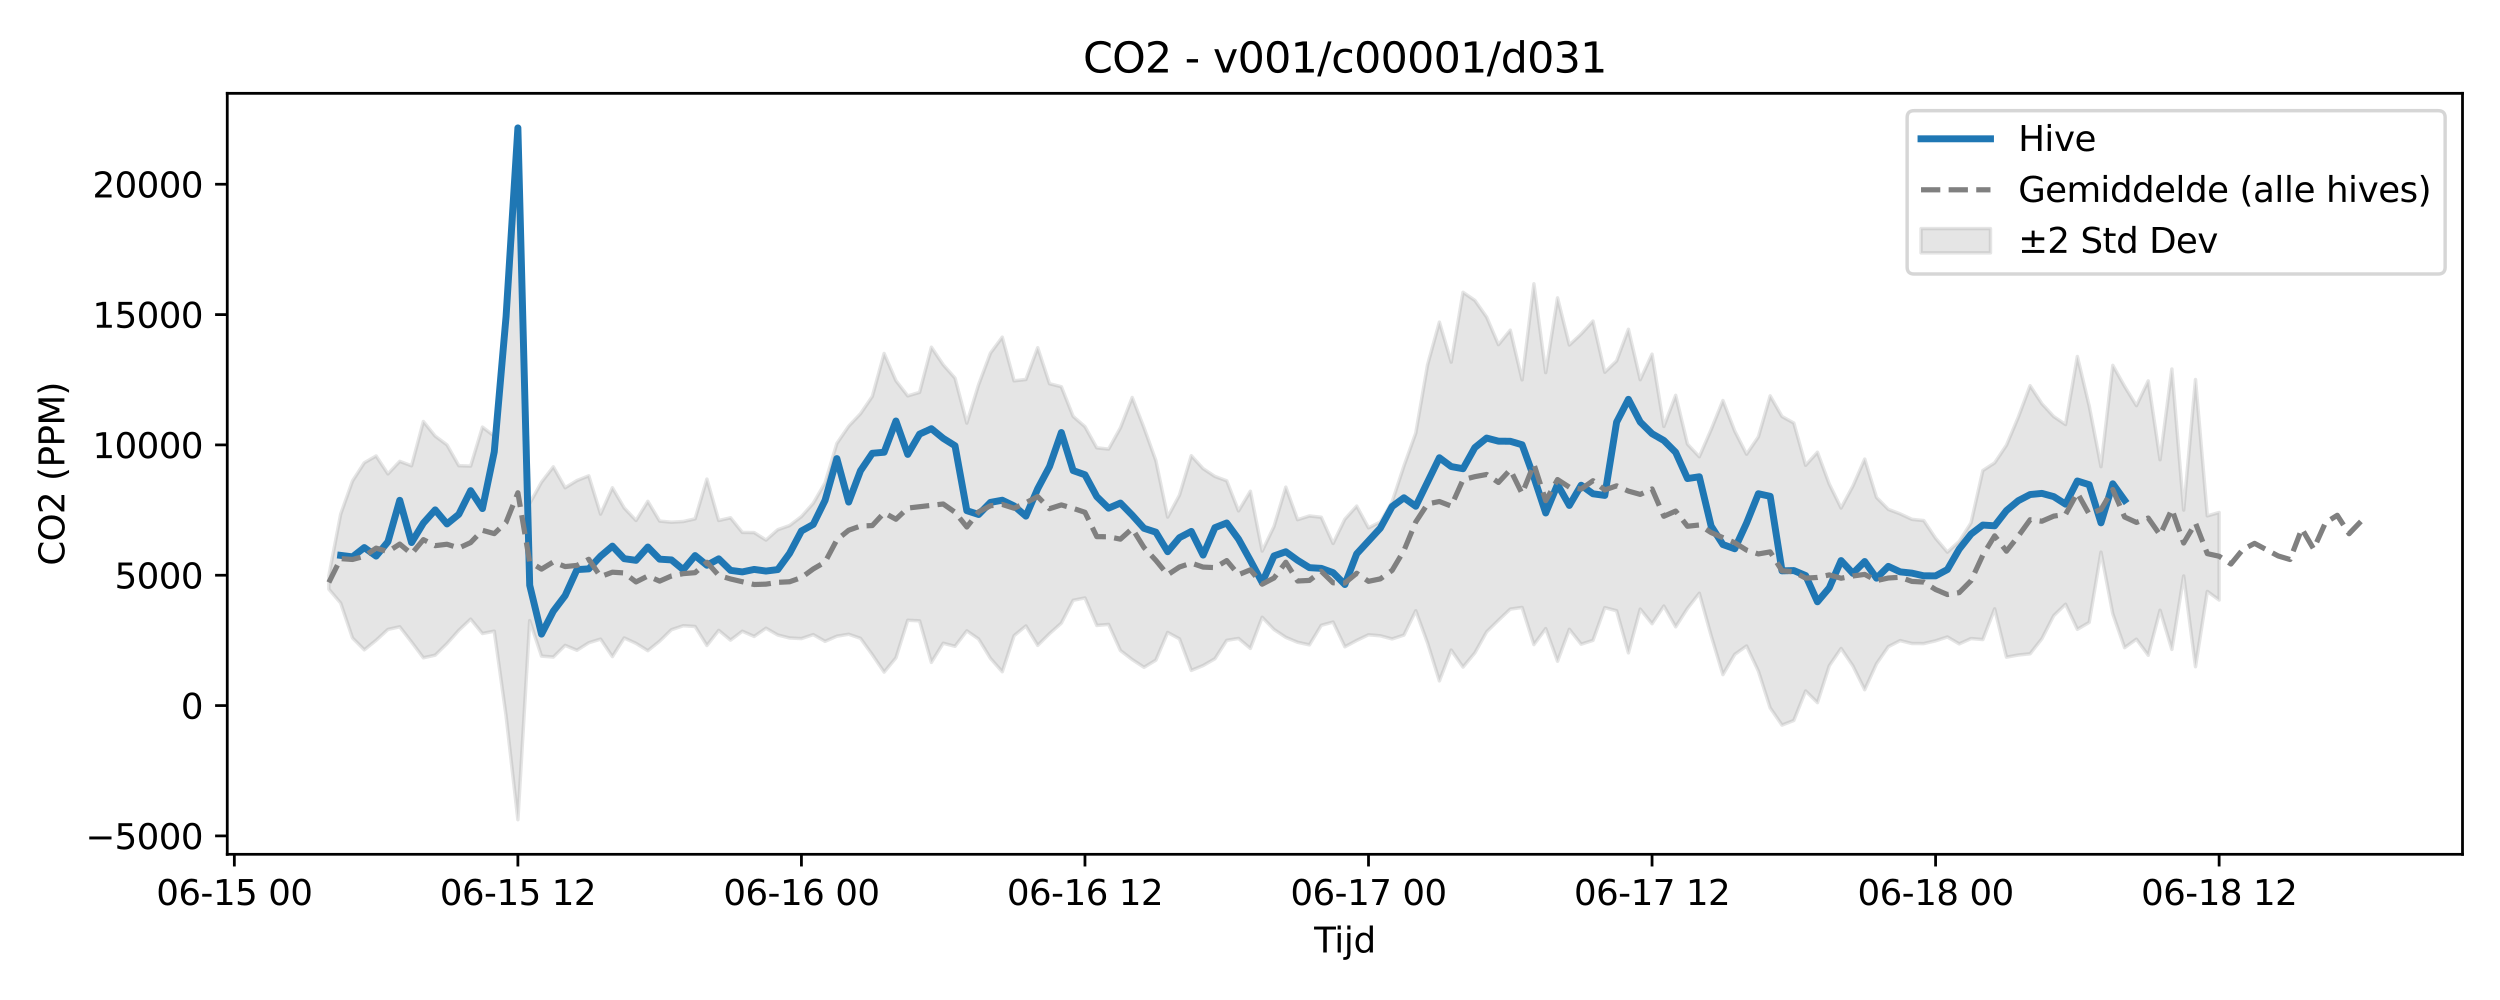 <?xml version="1.0" encoding="utf-8" standalone="no"?>
<!DOCTYPE svg PUBLIC "-//W3C//DTD SVG 1.1//EN"
  "http://www.w3.org/Graphics/SVG/1.1/DTD/svg11.dtd">
<svg xmlns:xlink="http://www.w3.org/1999/xlink" width="720pt" height="288pt" viewBox="0 0 720 288" xmlns="http://www.w3.org/2000/svg" version="1.1">
 <defs>
  <style type="text/css">*{stroke-linejoin: round; stroke-linecap: butt}</style>
 </defs>
 <g id="figure_1">
  <g id="patch_1">
   <path d="M 0 288 
L 720 288 
L 720 0 
L 0 0 
z
" style="fill: #ffffff"/>
  </g>
  <g id="axes_1">
   <g id="patch_2">
    <path d="M 65.45 246.04 
L 709.2 246.04 
L 709.2 26.88 
L 65.45 26.88 
z
" style="fill: #ffffff"/>
   </g>
   <g id="FillBetweenPolyCollection_1">
    <defs>
     <path id="md6b6c5e770" d="M 94.711 -122.184 
L 94.711 -118.324 
L 98.114 -114.313 
L 101.516 -104.28 
L 104.919 -100.845 
L 108.321 -103.594 
L 111.724 -106.721 
L 115.126 -107.488 
L 118.529 -103.096 
L 121.931 -98.554 
L 125.334 -99.306 
L 128.736 -102.648 
L 132.139 -106.47 
L 135.541 -109.695 
L 138.944 -105.545 
L 142.346 -106.222 
L 145.749 -81.845 
L 149.151 -51.922 
L 152.554 -109.278 
L 155.956 -99.041 
L 159.359 -98.768 
L 162.761 -102.13 
L 166.164 -100.721 
L 169.566 -102.885 
L 172.968 -103.938 
L 176.371 -98.891 
L 179.773 -104.271 
L 183.176 -102.708 
L 186.578 -100.598 
L 189.981 -103.345 
L 193.383 -106.643 
L 196.786 -107.786 
L 200.188 -107.569 
L 203.591 -102.1 
L 206.993 -106.453 
L 210.396 -103.639 
L 213.798 -106.207 
L 217.201 -104.697 
L 220.603 -107.072 
L 224.006 -105.116 
L 227.408 -104.264 
L 230.811 -104.086 
L 234.213 -105.231 
L 237.616 -103.292 
L 241.018 -104.769 
L 244.421 -105.334 
L 247.823 -104.16 
L 251.226 -99.441 
L 254.628 -94.432 
L 258.031 -98.549 
L 261.433 -109.365 
L 264.836 -109.198 
L 268.238 -97.233 
L 271.641 -102.745 
L 275.043 -101.862 
L 278.446 -106.312 
L 281.848 -103.958 
L 285.25 -98.381 
L 288.653 -94.531 
L 292.055 -104.929 
L 295.458 -107.726 
L 298.86 -102.128 
L 302.263 -105.502 
L 305.665 -108.536 
L 309.068 -115.114 
L 312.47 -115.797 
L 315.873 -107.871 
L 319.275 -108.163 
L 322.678 -100.664 
L 326.08 -98.037 
L 329.483 -95.811 
L 332.885 -97.874 
L 336.288 -105.856 
L 339.69 -104.006 
L 343.093 -94.916 
L 346.495 -96.318 
L 349.898 -98.278 
L 353.3 -103.584 
L 356.703 -104.123 
L 360.105 -101.247 
L 363.508 -110.225 
L 366.91 -106.707 
L 370.313 -104.443 
L 373.715 -103.014 
L 377.118 -102.274 
L 380.52 -107.904 
L 383.923 -108.845 
L 387.325 -101.716 
L 390.727 -103.547 
L 394.13 -105.183 
L 397.532 -104.892 
L 400.935 -103.979 
L 404.337 -105.098 
L 407.74 -112.104 
L 411.142 -102.798 
L 414.545 -91.897 
L 417.947 -100.778 
L 421.35 -95.88 
L 424.752 -99.95 
L 428.155 -106.029 
L 431.557 -109.37 
L 434.96 -112.574 
L 438.362 -113.055 
L 441.765 -102.349 
L 445.167 -106.96 
L 448.57 -97.562 
L 451.972 -106.765 
L 455.375 -102.478 
L 458.777 -103.57 
L 462.18 -113.001 
L 465.582 -112.101 
L 468.985 -99.964 
L 472.387 -112.58 
L 475.79 -108.363 
L 479.192 -113.466 
L 482.595 -107.476 
L 485.997 -112.781 
L 489.4 -117.143 
L 492.802 -104.97 
L 496.204 -93.705 
L 499.607 -99.536 
L 503.009 -101.958 
L 506.412 -94.732 
L 509.814 -84.121 
L 513.217 -79.173 
L 516.619 -80.508 
L 520.022 -88.993 
L 523.424 -85.633 
L 526.827 -96.256 
L 530.229 -101.242 
L 533.632 -96.23 
L 537.034 -89.355 
L 540.437 -96.84 
L 543.839 -101.765 
L 547.242 -103.501 
L 550.644 -102.67 
L 554.047 -102.646 
L 557.449 -103.446 
L 560.852 -104.554 
L 564.254 -102.56 
L 567.657 -104.096 
L 571.059 -103.804 
L 574.462 -112.65 
L 577.864 -98.734 
L 581.267 -99.352 
L 584.669 -99.71 
L 588.072 -104.061 
L 591.474 -110.686 
L 594.877 -113.983 
L 598.279 -106.757 
L 601.682 -108.743 
L 605.084 -128.973 
L 608.486 -111.225 
L 611.889 -101.471 
L 615.291 -103.917 
L 618.694 -99.28 
L 622.096 -112.252 
L 625.499 -100.959 
L 628.901 -122.133 
L 632.304 -95.987 
L 635.706 -117.681 
L 639.109 -115.19 
L 639.109 -140.411 
L 639.109 -140.411 
L 635.706 -139.421 
L 632.304 -178.696 
L 628.901 -141.094 
L 625.499 -181.735 
L 622.096 -155.599 
L 618.694 -178.315 
L 615.291 -171.176 
L 611.889 -176.73 
L 608.486 -182.78 
L 605.084 -153.599 
L 601.682 -171.099 
L 598.279 -185.331 
L 594.877 -165.732 
L 591.474 -168.035 
L 588.072 -171.719 
L 584.669 -176.915 
L 581.267 -167.842 
L 577.864 -159.783 
L 574.462 -154.704 
L 571.059 -152.486 
L 567.657 -137.414 
L 564.254 -132.085 
L 560.852 -128.989 
L 557.449 -132.991 
L 554.047 -138.078 
L 550.644 -138.428 
L 547.242 -140.013 
L 543.839 -141.301 
L 540.437 -144.743 
L 537.034 -155.793 
L 533.632 -148.007 
L 530.229 -141.695 
L 526.827 -148.602 
L 523.424 -157.761 
L 520.022 -153.997 
L 516.619 -166.165 
L 513.217 -168.051 
L 509.814 -173.992 
L 506.412 -162.186 
L 503.009 -157.188 
L 499.607 -163.852 
L 496.204 -172.654 
L 492.802 -164.26 
L 489.4 -156.458 
L 485.997 -160.092 
L 482.595 -174.148 
L 479.192 -165.172 
L 475.79 -186.003 
L 472.387 -178.642 
L 468.985 -193.167 
L 465.582 -184.061 
L 462.18 -180.792 
L 458.777 -195.533 
L 455.375 -191.822 
L 451.972 -188.628 
L 448.57 -202.219 
L 445.167 -180.679 
L 441.765 -206.277 
L 438.362 -178.602 
L 434.96 -192.918 
L 431.557 -188.73 
L 428.155 -196.678 
L 424.752 -201.494 
L 421.35 -203.818 
L 417.947 -183.71 
L 414.545 -195.234 
L 411.142 -182.947 
L 407.74 -163.256 
L 404.337 -153.808 
L 400.935 -143.486 
L 397.532 -137.674 
L 394.13 -135.974 
L 390.727 -142.249 
L 387.325 -138.473 
L 383.923 -131.473 
L 380.52 -139.041 
L 377.118 -139.406 
L 373.715 -138.331 
L 370.313 -147.706 
L 366.91 -136.37 
L 363.508 -129.287 
L 360.105 -146.528 
L 356.703 -140.863 
L 353.3 -149.529 
L 349.898 -150.781 
L 346.495 -153.035 
L 343.093 -156.756 
L 339.69 -145.412 
L 336.288 -139.077 
L 332.885 -155.366 
L 329.483 -164.78 
L 326.08 -173.526 
L 322.678 -164.777 
L 319.275 -158.664 
L 315.873 -159.027 
L 312.47 -165.121 
L 309.068 -168.079 
L 305.665 -176.632 
L 302.263 -177.487 
L 298.86 -187.852 
L 295.458 -178.708 
L 292.055 -178.325 
L 288.653 -190.9 
L 285.25 -186.294 
L 281.848 -177.234 
L 278.446 -166.141 
L 275.043 -179.101 
L 271.641 -182.957 
L 268.238 -188.012 
L 264.836 -174.998 
L 261.433 -173.987 
L 258.031 -178.365 
L 254.628 -186.204 
L 251.226 -173.837 
L 247.823 -168.851 
L 244.421 -165.257 
L 241.018 -160.288 
L 237.616 -148.936 
L 234.213 -143.055 
L 230.811 -139.234 
L 227.408 -136.642 
L 224.006 -135.455 
L 220.603 -132.457 
L 217.201 -134.621 
L 213.798 -134.666 
L 210.396 -138.879 
L 206.993 -138.097 
L 203.591 -150.026 
L 200.188 -138.572 
L 196.786 -137.809 
L 193.383 -137.61 
L 189.981 -137.929 
L 186.578 -143.626 
L 183.176 -138.099 
L 179.773 -141.719 
L 176.371 -147.526 
L 172.968 -139.929 
L 169.566 -150.966 
L 166.164 -149.605 
L 162.761 -147.526 
L 159.359 -153.554 
L 155.956 -149.147 
L 152.554 -142.991 
L 149.151 -240.238 
L 145.749 -193.274 
L 142.346 -162.407 
L 138.944 -164.997 
L 135.541 -153.77 
L 132.139 -153.88 
L 128.736 -159.869 
L 125.334 -162.399 
L 121.931 -166.611 
L 118.529 -153.862 
L 115.126 -155.132 
L 111.724 -151.515 
L 108.321 -156.689 
L 104.919 -154.726 
L 101.516 -149.467 
L 98.114 -139.915 
L 94.711 -122.184 
z
" style="stroke: #808080; stroke-opacity: 0.2"/>
    </defs>
    <g clip-path="url(#p396f32cbd6)">
     <use xlink:href="#md6b6c5e770" x="0" y="288" style="fill: #808080; fill-opacity: 0.2; stroke: #808080; stroke-opacity: 0.2"/>
    </g>
   </g>
   <g id="matplotlib.axis_1">
    <g id="xtick_1">
     <g id="line2d_1">
      <defs>
       <path id="m9292adf9b6" d="M 0 0 
L 0 3.5 
" style="stroke: #000000; stroke-width: 0.8"/>
      </defs>
      <g>
       <use xlink:href="#m9292adf9b6" x="67.491" y="246.04" style="stroke: #000000; stroke-width: 0.8"/>
      </g>
     </g>
     <g id="text_1">
      <!-- 06-15 00 -->
      <g transform="translate(45.011 260.638) scale(0.1 -0.1)">
       <defs>
        <path id="DejaVuSans-30" d="M 2034 4250 
Q 1547 4250 1301 3770 
Q 1056 3291 1056 2328 
Q 1056 1369 1301 889 
Q 1547 409 2034 409 
Q 2525 409 2770 889 
Q 3016 1369 3016 2328 
Q 3016 3291 2770 3770 
Q 2525 4250 2034 4250 
z
M 2034 4750 
Q 2819 4750 3233 4129 
Q 3647 3509 3647 2328 
Q 3647 1150 3233 529 
Q 2819 -91 2034 -91 
Q 1250 -91 836 529 
Q 422 1150 422 2328 
Q 422 3509 836 4129 
Q 1250 4750 2034 4750 
z
" transform="scale(0.016)"/>
        <path id="DejaVuSans-36" d="M 2113 2584 
Q 1688 2584 1439 2293 
Q 1191 2003 1191 1497 
Q 1191 994 1439 701 
Q 1688 409 2113 409 
Q 2538 409 2786 701 
Q 3034 994 3034 1497 
Q 3034 2003 2786 2293 
Q 2538 2584 2113 2584 
z
M 3366 4563 
L 3366 3988 
Q 3128 4100 2886 4159 
Q 2644 4219 2406 4219 
Q 1781 4219 1451 3797 
Q 1122 3375 1075 2522 
Q 1259 2794 1537 2939 
Q 1816 3084 2150 3084 
Q 2853 3084 3261 2657 
Q 3669 2231 3669 1497 
Q 3669 778 3244 343 
Q 2819 -91 2113 -91 
Q 1303 -91 875 529 
Q 447 1150 447 2328 
Q 447 3434 972 4092 
Q 1497 4750 2381 4750 
Q 2619 4750 2861 4703 
Q 3103 4656 3366 4563 
z
" transform="scale(0.016)"/>
        <path id="DejaVuSans-2d" d="M 313 2009 
L 1997 2009 
L 1997 1497 
L 313 1497 
L 313 2009 
z
" transform="scale(0.016)"/>
        <path id="DejaVuSans-31" d="M 794 531 
L 1825 531 
L 1825 4091 
L 703 3866 
L 703 4441 
L 1819 4666 
L 2450 4666 
L 2450 531 
L 3481 531 
L 3481 0 
L 794 0 
L 794 531 
z
" transform="scale(0.016)"/>
        <path id="DejaVuSans-35" d="M 691 4666 
L 3169 4666 
L 3169 4134 
L 1269 4134 
L 1269 2991 
Q 1406 3038 1543 3061 
Q 1681 3084 1819 3084 
Q 2600 3084 3056 2656 
Q 3513 2228 3513 1497 
Q 3513 744 3044 326 
Q 2575 -91 1722 -91 
Q 1428 -91 1123 -41 
Q 819 9 494 109 
L 494 744 
Q 775 591 1075 516 
Q 1375 441 1709 441 
Q 2250 441 2565 725 
Q 2881 1009 2881 1497 
Q 2881 1984 2565 2268 
Q 2250 2553 1709 2553 
Q 1456 2553 1204 2497 
Q 953 2441 691 2322 
L 691 4666 
z
" transform="scale(0.016)"/>
        <path id="DejaVuSans-20" transform="scale(0.016)"/>
       </defs>
       <use xlink:href="#DejaVuSans-30"/>
       <use xlink:href="#DejaVuSans-36" transform="translate(63.623 0)"/>
       <use xlink:href="#DejaVuSans-2d" transform="translate(127.246 0)"/>
       <use xlink:href="#DejaVuSans-31" transform="translate(163.33 0)"/>
       <use xlink:href="#DejaVuSans-35" transform="translate(226.953 0)"/>
       <use xlink:href="#DejaVuSans-20" transform="translate(290.576 0)"/>
       <use xlink:href="#DejaVuSans-30" transform="translate(322.363 0)"/>
       <use xlink:href="#DejaVuSans-30" transform="translate(385.986 0)"/>
      </g>
     </g>
    </g>
    <g id="xtick_2">
     <g id="line2d_2">
      <g>
       <use xlink:href="#m9292adf9b6" x="149.151" y="246.04" style="stroke: #000000; stroke-width: 0.8"/>
      </g>
     </g>
     <g id="text_2">
      <!-- 06-15 12 -->
      <g transform="translate(126.671 260.638) scale(0.1 -0.1)">
       <defs>
        <path id="DejaVuSans-32" d="M 1228 531 
L 3431 531 
L 3431 0 
L 469 0 
L 469 531 
Q 828 903 1448 1529 
Q 2069 2156 2228 2338 
Q 2531 2678 2651 2914 
Q 2772 3150 2772 3378 
Q 2772 3750 2511 3984 
Q 2250 4219 1831 4219 
Q 1534 4219 1204 4116 
Q 875 4013 500 3803 
L 500 4441 
Q 881 4594 1212 4672 
Q 1544 4750 1819 4750 
Q 2544 4750 2975 4387 
Q 3406 4025 3406 3419 
Q 3406 3131 3298 2873 
Q 3191 2616 2906 2266 
Q 2828 2175 2409 1742 
Q 1991 1309 1228 531 
z
" transform="scale(0.016)"/>
       </defs>
       <use xlink:href="#DejaVuSans-30"/>
       <use xlink:href="#DejaVuSans-36" transform="translate(63.623 0)"/>
       <use xlink:href="#DejaVuSans-2d" transform="translate(127.246 0)"/>
       <use xlink:href="#DejaVuSans-31" transform="translate(163.33 0)"/>
       <use xlink:href="#DejaVuSans-35" transform="translate(226.953 0)"/>
       <use xlink:href="#DejaVuSans-20" transform="translate(290.576 0)"/>
       <use xlink:href="#DejaVuSans-31" transform="translate(322.363 0)"/>
       <use xlink:href="#DejaVuSans-32" transform="translate(385.986 0)"/>
      </g>
     </g>
    </g>
    <g id="xtick_3">
     <g id="line2d_3">
      <g>
       <use xlink:href="#m9292adf9b6" x="230.811" y="246.04" style="stroke: #000000; stroke-width: 0.8"/>
      </g>
     </g>
     <g id="text_3">
      <!-- 06-16 00 -->
      <g transform="translate(208.33 260.638) scale(0.1 -0.1)">
       <use xlink:href="#DejaVuSans-30"/>
       <use xlink:href="#DejaVuSans-36" transform="translate(63.623 0)"/>
       <use xlink:href="#DejaVuSans-2d" transform="translate(127.246 0)"/>
       <use xlink:href="#DejaVuSans-31" transform="translate(163.33 0)"/>
       <use xlink:href="#DejaVuSans-36" transform="translate(226.953 0)"/>
       <use xlink:href="#DejaVuSans-20" transform="translate(290.576 0)"/>
       <use xlink:href="#DejaVuSans-30" transform="translate(322.363 0)"/>
       <use xlink:href="#DejaVuSans-30" transform="translate(385.986 0)"/>
      </g>
     </g>
    </g>
    <g id="xtick_4">
     <g id="line2d_4">
      <g>
       <use xlink:href="#m9292adf9b6" x="312.47" y="246.04" style="stroke: #000000; stroke-width: 0.8"/>
      </g>
     </g>
     <g id="text_4">
      <!-- 06-16 12 -->
      <g transform="translate(289.99 260.638) scale(0.1 -0.1)">
       <use xlink:href="#DejaVuSans-30"/>
       <use xlink:href="#DejaVuSans-36" transform="translate(63.623 0)"/>
       <use xlink:href="#DejaVuSans-2d" transform="translate(127.246 0)"/>
       <use xlink:href="#DejaVuSans-31" transform="translate(163.33 0)"/>
       <use xlink:href="#DejaVuSans-36" transform="translate(226.953 0)"/>
       <use xlink:href="#DejaVuSans-20" transform="translate(290.576 0)"/>
       <use xlink:href="#DejaVuSans-31" transform="translate(322.363 0)"/>
       <use xlink:href="#DejaVuSans-32" transform="translate(385.986 0)"/>
      </g>
     </g>
    </g>
    <g id="xtick_5">
     <g id="line2d_5">
      <g>
       <use xlink:href="#m9292adf9b6" x="394.13" y="246.04" style="stroke: #000000; stroke-width: 0.8"/>
      </g>
     </g>
     <g id="text_5">
      <!-- 06-17 00 -->
      <g transform="translate(371.649 260.638) scale(0.1 -0.1)">
       <defs>
        <path id="DejaVuSans-37" d="M 525 4666 
L 3525 4666 
L 3525 4397 
L 1831 0 
L 1172 0 
L 2766 4134 
L 525 4134 
L 525 4666 
z
" transform="scale(0.016)"/>
       </defs>
       <use xlink:href="#DejaVuSans-30"/>
       <use xlink:href="#DejaVuSans-36" transform="translate(63.623 0)"/>
       <use xlink:href="#DejaVuSans-2d" transform="translate(127.246 0)"/>
       <use xlink:href="#DejaVuSans-31" transform="translate(163.33 0)"/>
       <use xlink:href="#DejaVuSans-37" transform="translate(226.953 0)"/>
       <use xlink:href="#DejaVuSans-20" transform="translate(290.576 0)"/>
       <use xlink:href="#DejaVuSans-30" transform="translate(322.363 0)"/>
       <use xlink:href="#DejaVuSans-30" transform="translate(385.986 0)"/>
      </g>
     </g>
    </g>
    <g id="xtick_6">
     <g id="line2d_6">
      <g>
       <use xlink:href="#m9292adf9b6" x="475.79" y="246.04" style="stroke: #000000; stroke-width: 0.8"/>
      </g>
     </g>
     <g id="text_6">
      <!-- 06-17 12 -->
      <g transform="translate(453.309 260.638) scale(0.1 -0.1)">
       <use xlink:href="#DejaVuSans-30"/>
       <use xlink:href="#DejaVuSans-36" transform="translate(63.623 0)"/>
       <use xlink:href="#DejaVuSans-2d" transform="translate(127.246 0)"/>
       <use xlink:href="#DejaVuSans-31" transform="translate(163.33 0)"/>
       <use xlink:href="#DejaVuSans-37" transform="translate(226.953 0)"/>
       <use xlink:href="#DejaVuSans-20" transform="translate(290.576 0)"/>
       <use xlink:href="#DejaVuSans-31" transform="translate(322.363 0)"/>
       <use xlink:href="#DejaVuSans-32" transform="translate(385.986 0)"/>
      </g>
     </g>
    </g>
    <g id="xtick_7">
     <g id="line2d_7">
      <g>
       <use xlink:href="#m9292adf9b6" x="557.449" y="246.04" style="stroke: #000000; stroke-width: 0.8"/>
      </g>
     </g>
     <g id="text_7">
      <!-- 06-18 00 -->
      <g transform="translate(534.969 260.638) scale(0.1 -0.1)">
       <defs>
        <path id="DejaVuSans-38" d="M 2034 2216 
Q 1584 2216 1326 1975 
Q 1069 1734 1069 1313 
Q 1069 891 1326 650 
Q 1584 409 2034 409 
Q 2484 409 2743 651 
Q 3003 894 3003 1313 
Q 3003 1734 2745 1975 
Q 2488 2216 2034 2216 
z
M 1403 2484 
Q 997 2584 770 2862 
Q 544 3141 544 3541 
Q 544 4100 942 4425 
Q 1341 4750 2034 4750 
Q 2731 4750 3128 4425 
Q 3525 4100 3525 3541 
Q 3525 3141 3298 2862 
Q 3072 2584 2669 2484 
Q 3125 2378 3379 2068 
Q 3634 1759 3634 1313 
Q 3634 634 3220 271 
Q 2806 -91 2034 -91 
Q 1263 -91 848 271 
Q 434 634 434 1313 
Q 434 1759 690 2068 
Q 947 2378 1403 2484 
z
M 1172 3481 
Q 1172 3119 1398 2916 
Q 1625 2713 2034 2713 
Q 2441 2713 2670 2916 
Q 2900 3119 2900 3481 
Q 2900 3844 2670 4047 
Q 2441 4250 2034 4250 
Q 1625 4250 1398 4047 
Q 1172 3844 1172 3481 
z
" transform="scale(0.016)"/>
       </defs>
       <use xlink:href="#DejaVuSans-30"/>
       <use xlink:href="#DejaVuSans-36" transform="translate(63.623 0)"/>
       <use xlink:href="#DejaVuSans-2d" transform="translate(127.246 0)"/>
       <use xlink:href="#DejaVuSans-31" transform="translate(163.33 0)"/>
       <use xlink:href="#DejaVuSans-38" transform="translate(226.953 0)"/>
       <use xlink:href="#DejaVuSans-20" transform="translate(290.576 0)"/>
       <use xlink:href="#DejaVuSans-30" transform="translate(322.363 0)"/>
       <use xlink:href="#DejaVuSans-30" transform="translate(385.986 0)"/>
      </g>
     </g>
    </g>
    <g id="xtick_8">
     <g id="line2d_8">
      <g>
       <use xlink:href="#m9292adf9b6" x="639.109" y="246.04" style="stroke: #000000; stroke-width: 0.8"/>
      </g>
     </g>
     <g id="text_8">
      <!-- 06-18 12 -->
      <g transform="translate(616.628 260.638) scale(0.1 -0.1)">
       <use xlink:href="#DejaVuSans-30"/>
       <use xlink:href="#DejaVuSans-36" transform="translate(63.623 0)"/>
       <use xlink:href="#DejaVuSans-2d" transform="translate(127.246 0)"/>
       <use xlink:href="#DejaVuSans-31" transform="translate(163.33 0)"/>
       <use xlink:href="#DejaVuSans-38" transform="translate(226.953 0)"/>
       <use xlink:href="#DejaVuSans-20" transform="translate(290.576 0)"/>
       <use xlink:href="#DejaVuSans-31" transform="translate(322.363 0)"/>
       <use xlink:href="#DejaVuSans-32" transform="translate(385.986 0)"/>
      </g>
     </g>
    </g>
    <g id="text_9">
     <!-- Tijd -->
     <g transform="translate(378.475 274.317) scale(0.1 -0.1)">
      <defs>
       <path id="DejaVuSans-54" d="M -19 4666 
L 3928 4666 
L 3928 4134 
L 2272 4134 
L 2272 0 
L 1638 0 
L 1638 4134 
L -19 4134 
L -19 4666 
z
" transform="scale(0.016)"/>
       <path id="DejaVuSans-69" d="M 603 3500 
L 1178 3500 
L 1178 0 
L 603 0 
L 603 3500 
z
M 603 4863 
L 1178 4863 
L 1178 4134 
L 603 4134 
L 603 4863 
z
" transform="scale(0.016)"/>
       <path id="DejaVuSans-6a" d="M 603 3500 
L 1178 3500 
L 1178 -63 
Q 1178 -731 923 -1031 
Q 669 -1331 103 -1331 
L -116 -1331 
L -116 -844 
L 38 -844 
Q 366 -844 484 -692 
Q 603 -541 603 -63 
L 603 3500 
z
M 603 4863 
L 1178 4863 
L 1178 4134 
L 603 4134 
L 603 4863 
z
" transform="scale(0.016)"/>
       <path id="DejaVuSans-64" d="M 2906 2969 
L 2906 4863 
L 3481 4863 
L 3481 0 
L 2906 0 
L 2906 525 
Q 2725 213 2448 61 
Q 2172 -91 1784 -91 
Q 1150 -91 751 415 
Q 353 922 353 1747 
Q 353 2572 751 3078 
Q 1150 3584 1784 3584 
Q 2172 3584 2448 3432 
Q 2725 3281 2906 2969 
z
M 947 1747 
Q 947 1113 1208 752 
Q 1469 391 1925 391 
Q 2381 391 2643 752 
Q 2906 1113 2906 1747 
Q 2906 2381 2643 2742 
Q 2381 3103 1925 3103 
Q 1469 3103 1208 2742 
Q 947 2381 947 1747 
z
" transform="scale(0.016)"/>
      </defs>
      <use xlink:href="#DejaVuSans-54"/>
      <use xlink:href="#DejaVuSans-69" transform="translate(57.959 0)"/>
      <use xlink:href="#DejaVuSans-6a" transform="translate(85.742 0)"/>
      <use xlink:href="#DejaVuSans-64" transform="translate(113.525 0)"/>
     </g>
    </g>
   </g>
   <g id="matplotlib.axis_2">
    <g id="ytick_1">
     <g id="line2d_9">
      <defs>
       <path id="m3271670768" d="M 0 0 
L -3.5 0 
" style="stroke: #000000; stroke-width: 0.8"/>
      </defs>
      <g>
       <use xlink:href="#m3271670768" x="65.45" y="240.74" style="stroke: #000000; stroke-width: 0.8"/>
      </g>
     </g>
     <g id="text_10">
      <!-- −5000 -->
      <g transform="translate(24.62 244.54) scale(0.1 -0.1)">
       <defs>
        <path id="DejaVuSans-2212" d="M 678 2272 
L 4684 2272 
L 4684 1741 
L 678 1741 
L 678 2272 
z
" transform="scale(0.016)"/>
       </defs>
       <use xlink:href="#DejaVuSans-2212"/>
       <use xlink:href="#DejaVuSans-35" transform="translate(83.789 0)"/>
       <use xlink:href="#DejaVuSans-30" transform="translate(147.412 0)"/>
       <use xlink:href="#DejaVuSans-30" transform="translate(211.035 0)"/>
       <use xlink:href="#DejaVuSans-30" transform="translate(274.658 0)"/>
      </g>
     </g>
    </g>
    <g id="ytick_2">
     <g id="line2d_10">
      <g>
       <use xlink:href="#m3271670768" x="65.45" y="203.205" style="stroke: #000000; stroke-width: 0.8"/>
      </g>
     </g>
     <g id="text_11">
      <!-- 0 -->
      <g transform="translate(52.087 207.004) scale(0.1 -0.1)">
       <use xlink:href="#DejaVuSans-30"/>
      </g>
     </g>
    </g>
    <g id="ytick_3">
     <g id="line2d_11">
      <g>
       <use xlink:href="#m3271670768" x="65.45" y="165.669" style="stroke: #000000; stroke-width: 0.8"/>
      </g>
     </g>
     <g id="text_12">
      <!-- 5000 -->
      <g transform="translate(33 169.468) scale(0.1 -0.1)">
       <use xlink:href="#DejaVuSans-35"/>
       <use xlink:href="#DejaVuSans-30" transform="translate(63.623 0)"/>
       <use xlink:href="#DejaVuSans-30" transform="translate(127.246 0)"/>
       <use xlink:href="#DejaVuSans-30" transform="translate(190.869 0)"/>
      </g>
     </g>
    </g>
    <g id="ytick_4">
     <g id="line2d_12">
      <g>
       <use xlink:href="#m3271670768" x="65.45" y="128.133" style="stroke: #000000; stroke-width: 0.8"/>
      </g>
     </g>
     <g id="text_13">
      <!-- 10000 -->
      <g transform="translate(26.637 131.933) scale(0.1 -0.1)">
       <use xlink:href="#DejaVuSans-31"/>
       <use xlink:href="#DejaVuSans-30" transform="translate(63.623 0)"/>
       <use xlink:href="#DejaVuSans-30" transform="translate(127.246 0)"/>
       <use xlink:href="#DejaVuSans-30" transform="translate(190.869 0)"/>
       <use xlink:href="#DejaVuSans-30" transform="translate(254.492 0)"/>
      </g>
     </g>
    </g>
    <g id="ytick_5">
     <g id="line2d_13">
      <g>
       <use xlink:href="#m3271670768" x="65.45" y="90.598" style="stroke: #000000; stroke-width: 0.8"/>
      </g>
     </g>
     <g id="text_14">
      <!-- 15000 -->
      <g transform="translate(26.637 94.397) scale(0.1 -0.1)">
       <use xlink:href="#DejaVuSans-31"/>
       <use xlink:href="#DejaVuSans-35" transform="translate(63.623 0)"/>
       <use xlink:href="#DejaVuSans-30" transform="translate(127.246 0)"/>
       <use xlink:href="#DejaVuSans-30" transform="translate(190.869 0)"/>
       <use xlink:href="#DejaVuSans-30" transform="translate(254.492 0)"/>
      </g>
     </g>
    </g>
    <g id="ytick_6">
     <g id="line2d_14">
      <g>
       <use xlink:href="#m3271670768" x="65.45" y="53.062" style="stroke: #000000; stroke-width: 0.8"/>
      </g>
     </g>
     <g id="text_15">
      <!-- 20000 -->
      <g transform="translate(26.637 56.861) scale(0.1 -0.1)">
       <use xlink:href="#DejaVuSans-32"/>
       <use xlink:href="#DejaVuSans-30" transform="translate(63.623 0)"/>
       <use xlink:href="#DejaVuSans-30" transform="translate(127.246 0)"/>
       <use xlink:href="#DejaVuSans-30" transform="translate(190.869 0)"/>
       <use xlink:href="#DejaVuSans-30" transform="translate(254.492 0)"/>
      </g>
     </g>
    </g>
    <g id="text_16">
     <!-- CO2 (PPM) -->
     <g transform="translate(18.541 162.903) rotate(-90) scale(0.1 -0.1)">
      <defs>
       <path id="DejaVuSans-43" d="M 4122 4306 
L 4122 3641 
Q 3803 3938 3442 4084 
Q 3081 4231 2675 4231 
Q 1875 4231 1450 3742 
Q 1025 3253 1025 2328 
Q 1025 1406 1450 917 
Q 1875 428 2675 428 
Q 3081 428 3442 575 
Q 3803 722 4122 1019 
L 4122 359 
Q 3791 134 3420 21 
Q 3050 -91 2638 -91 
Q 1578 -91 968 557 
Q 359 1206 359 2328 
Q 359 3453 968 4101 
Q 1578 4750 2638 4750 
Q 3056 4750 3426 4639 
Q 3797 4528 4122 4306 
z
" transform="scale(0.016)"/>
       <path id="DejaVuSans-4f" d="M 2522 4238 
Q 1834 4238 1429 3725 
Q 1025 3213 1025 2328 
Q 1025 1447 1429 934 
Q 1834 422 2522 422 
Q 3209 422 3611 934 
Q 4013 1447 4013 2328 
Q 4013 3213 3611 3725 
Q 3209 4238 2522 4238 
z
M 2522 4750 
Q 3503 4750 4090 4092 
Q 4678 3434 4678 2328 
Q 4678 1225 4090 567 
Q 3503 -91 2522 -91 
Q 1538 -91 948 565 
Q 359 1222 359 2328 
Q 359 3434 948 4092 
Q 1538 4750 2522 4750 
z
" transform="scale(0.016)"/>
       <path id="DejaVuSans-28" d="M 1984 4856 
Q 1566 4138 1362 3434 
Q 1159 2731 1159 2009 
Q 1159 1288 1364 580 
Q 1569 -128 1984 -844 
L 1484 -844 
Q 1016 -109 783 600 
Q 550 1309 550 2009 
Q 550 2706 781 3412 
Q 1013 4119 1484 4856 
L 1984 4856 
z
" transform="scale(0.016)"/>
       <path id="DejaVuSans-50" d="M 1259 4147 
L 1259 2394 
L 2053 2394 
Q 2494 2394 2734 2622 
Q 2975 2850 2975 3272 
Q 2975 3691 2734 3919 
Q 2494 4147 2053 4147 
L 1259 4147 
z
M 628 4666 
L 2053 4666 
Q 2838 4666 3239 4311 
Q 3641 3956 3641 3272 
Q 3641 2581 3239 2228 
Q 2838 1875 2053 1875 
L 1259 1875 
L 1259 0 
L 628 0 
L 628 4666 
z
" transform="scale(0.016)"/>
       <path id="DejaVuSans-4d" d="M 628 4666 
L 1569 4666 
L 2759 1491 
L 3956 4666 
L 4897 4666 
L 4897 0 
L 4281 0 
L 4281 4097 
L 3078 897 
L 2444 897 
L 1241 4097 
L 1241 0 
L 628 0 
L 628 4666 
z
" transform="scale(0.016)"/>
       <path id="DejaVuSans-29" d="M 513 4856 
L 1013 4856 
Q 1481 4119 1714 3412 
Q 1947 2706 1947 2009 
Q 1947 1309 1714 600 
Q 1481 -109 1013 -844 
L 513 -844 
Q 928 -128 1133 580 
Q 1338 1288 1338 2009 
Q 1338 2731 1133 3434 
Q 928 4138 513 4856 
z
" transform="scale(0.016)"/>
      </defs>
      <use xlink:href="#DejaVuSans-43"/>
      <use xlink:href="#DejaVuSans-4f" transform="translate(69.824 0)"/>
      <use xlink:href="#DejaVuSans-32" transform="translate(148.535 0)"/>
      <use xlink:href="#DejaVuSans-20" transform="translate(212.158 0)"/>
      <use xlink:href="#DejaVuSans-28" transform="translate(243.945 0)"/>
      <use xlink:href="#DejaVuSans-50" transform="translate(282.959 0)"/>
      <use xlink:href="#DejaVuSans-50" transform="translate(343.262 0)"/>
      <use xlink:href="#DejaVuSans-4d" transform="translate(403.564 0)"/>
      <use xlink:href="#DejaVuSans-29" transform="translate(489.844 0)"/>
     </g>
    </g>
   </g>
   <g id="line2d_15">
    <path d="M 98.114 159.949 
L 101.516 160.372 
L 104.919 157.704 
L 108.321 160.151 
L 111.724 156.035 
L 115.126 144.091 
L 118.529 156.25 
L 121.931 150.645 
L 125.334 146.849 
L 128.736 150.893 
L 132.139 148.122 
L 135.541 141.309 
L 138.944 146.47 
L 142.346 130.128 
L 145.749 91.143 
L 149.151 36.842 
L 152.554 168.557 
L 155.956 182.625 
L 159.359 176.019 
L 162.761 171.525 
L 166.164 164.048 
L 169.566 163.835 
L 172.968 160.179 
L 176.371 157.289 
L 179.773 160.902 
L 183.176 161.373 
L 186.578 157.546 
L 189.981 161.042 
L 193.383 161.257 
L 196.786 164.07 
L 200.188 160.006 
L 203.591 162.789 
L 206.993 160.945 
L 210.396 164.268 
L 213.798 164.708 
L 217.201 163.995 
L 220.603 164.465 
L 224.006 164.038 
L 227.408 159.358 
L 230.811 152.925 
L 234.213 151.028 
L 237.616 144.111 
L 241.018 132.08 
L 244.421 144.594 
L 247.823 135.573 
L 251.226 130.543 
L 254.628 130.243 
L 258.031 121.254 
L 261.433 130.864 
L 264.836 125.026 
L 268.238 123.467 
L 271.641 126.244 
L 275.043 128.376 
L 278.446 147.074 
L 281.848 148.175 
L 285.25 144.687 
L 288.653 144.064 
L 292.055 145.708 
L 295.458 148.643 
L 298.86 140.758 
L 302.263 134.367 
L 305.665 124.571 
L 309.068 135.528 
L 312.47 136.734 
L 315.873 143.03 
L 319.275 146.353 
L 322.678 144.882 
L 326.08 148.37 
L 329.483 152.159 
L 332.885 153.265 
L 336.288 158.89 
L 339.69 154.844 
L 343.093 153.05 
L 346.495 159.861 
L 349.898 151.964 
L 353.3 150.622 
L 356.703 155.274 
L 360.105 161.403 
L 363.508 167.767 
L 366.91 160.101 
L 370.313 158.905 
L 373.715 161.375 
L 377.118 163.487 
L 380.52 163.687 
L 383.923 164.916 
L 387.325 168.342 
L 390.727 159.506 
L 397.532 152.104 
L 400.935 145.88 
L 404.337 143.36 
L 407.74 145.803 
L 414.545 131.832 
L 417.947 134.369 
L 421.35 134.99 
L 424.752 128.914 
L 428.155 126.162 
L 431.557 127.055 
L 434.96 127.088 
L 438.362 128.091 
L 441.765 137.46 
L 445.167 147.737 
L 448.57 139.527 
L 451.972 145.565 
L 455.375 139.747 
L 458.777 142.209 
L 462.18 142.68 
L 465.582 121.58 
L 468.985 115.009 
L 472.387 121.54 
L 475.79 124.9 
L 479.192 126.86 
L 482.595 130.271 
L 485.997 137.823 
L 489.4 137.312 
L 492.802 151.508 
L 496.204 156.831 
L 499.607 158.044 
L 503.009 150.647 
L 506.412 142.194 
L 509.814 142.943 
L 513.217 164.403 
L 516.619 164.32 
L 520.022 165.757 
L 523.424 173.314 
L 526.827 169.293 
L 530.229 161.45 
L 533.632 165.124 
L 537.034 161.718 
L 540.437 166.512 
L 543.839 163.117 
L 547.242 164.698 
L 550.644 165.066 
L 554.047 165.839 
L 557.449 165.844 
L 560.852 164.028 
L 564.254 158.137 
L 567.657 153.823 
L 571.059 151.215 
L 574.462 151.431 
L 577.864 147.036 
L 581.267 144.201 
L 584.669 142.427 
L 588.072 142.094 
L 591.474 143.025 
L 594.877 145.202 
L 598.279 138.523 
L 601.682 139.592 
L 605.084 150.577 
L 608.486 139.337 
L 611.889 144.084 
L 611.889 144.084 
" clip-path="url(#p396f32cbd6)" style="fill: none; stroke: #1f77b4; stroke-width: 2; stroke-linecap: square"/>
   </g>
   <g id="line2d_16">
    <path d="M 94.711 167.746 
L 98.114 160.886 
L 101.516 161.127 
L 104.919 160.214 
L 108.321 157.859 
L 111.724 158.882 
L 115.126 156.69 
L 118.529 159.521 
L 121.931 155.418 
L 125.334 157.147 
L 128.736 156.742 
L 132.139 157.825 
L 135.541 156.267 
L 138.944 152.729 
L 142.346 153.685 
L 145.749 150.441 
L 149.151 141.92 
L 152.554 161.865 
L 155.956 163.906 
L 159.359 161.839 
L 162.761 163.172 
L 166.164 162.837 
L 169.566 161.075 
L 172.968 166.067 
L 176.371 164.792 
L 179.773 165.005 
L 183.176 167.596 
L 186.578 165.888 
L 189.981 167.363 
L 193.383 165.873 
L 196.786 165.203 
L 200.188 164.929 
L 203.591 161.937 
L 206.993 165.725 
L 210.396 166.741 
L 217.201 168.341 
L 220.603 168.236 
L 224.006 167.714 
L 227.408 167.547 
L 230.811 166.34 
L 234.213 163.857 
L 237.616 161.886 
L 241.018 155.471 
L 244.421 152.705 
L 247.823 151.494 
L 251.226 151.361 
L 254.628 147.682 
L 258.031 149.543 
L 261.433 146.324 
L 271.641 145.149 
L 275.043 147.519 
L 278.446 151.773 
L 281.848 147.404 
L 285.25 145.663 
L 288.653 145.284 
L 292.055 146.373 
L 295.458 144.783 
L 298.86 143.01 
L 302.263 146.506 
L 305.665 145.416 
L 309.068 146.403 
L 312.47 147.541 
L 315.873 154.551 
L 319.275 154.586 
L 322.678 155.279 
L 326.08 152.219 
L 329.483 157.704 
L 332.885 161.38 
L 336.288 165.533 
L 339.69 163.291 
L 343.093 162.164 
L 346.495 163.323 
L 349.898 163.47 
L 353.3 161.443 
L 356.703 165.507 
L 360.105 164.112 
L 363.508 168.244 
L 366.91 166.461 
L 370.313 161.926 
L 373.715 167.328 
L 377.118 167.16 
L 380.52 164.527 
L 383.923 167.841 
L 387.325 167.906 
L 390.727 165.102 
L 394.13 167.422 
L 397.532 166.717 
L 400.935 164.267 
L 404.337 158.547 
L 407.74 150.32 
L 411.142 145.128 
L 414.545 144.435 
L 417.947 145.756 
L 421.35 138.151 
L 424.752 137.278 
L 428.155 136.647 
L 431.557 138.95 
L 434.96 135.254 
L 438.362 142.171 
L 441.765 133.687 
L 445.167 144.181 
L 448.57 138.109 
L 451.972 140.304 
L 455.375 140.85 
L 458.777 138.448 
L 462.18 141.103 
L 465.582 139.919 
L 468.985 141.435 
L 472.387 142.389 
L 475.79 140.817 
L 479.192 148.681 
L 482.595 147.188 
L 485.997 151.563 
L 489.4 151.199 
L 492.802 153.385 
L 499.607 156.306 
L 503.009 158.427 
L 506.412 159.541 
L 509.814 158.943 
L 513.217 164.388 
L 516.619 164.664 
L 520.022 166.505 
L 523.424 166.303 
L 526.827 165.571 
L 530.229 166.532 
L 533.632 165.881 
L 537.034 165.426 
L 540.437 167.208 
L 543.839 166.467 
L 547.242 166.243 
L 550.644 167.451 
L 554.047 167.638 
L 557.449 169.781 
L 560.852 171.228 
L 564.254 170.677 
L 567.657 167.245 
L 571.059 159.855 
L 574.462 154.323 
L 577.864 158.741 
L 581.267 154.403 
L 584.669 149.688 
L 588.072 150.11 
L 591.474 148.639 
L 594.877 148.143 
L 598.279 141.956 
L 601.682 148.079 
L 605.084 146.714 
L 608.486 140.997 
L 611.889 148.9 
L 615.291 150.454 
L 618.694 149.203 
L 622.096 154.074 
L 625.499 146.653 
L 628.901 156.387 
L 632.304 150.658 
L 635.706 159.449 
L 639.109 160.2 
L 642.511 162.436 
L 645.914 158.275 
L 649.316 156.49 
L 656.121 160.116 
L 659.524 161.137 
L 662.926 152.254 
L 666.329 158.117 
L 669.731 150.537 
L 673.134 148.405 
L 676.536 153.71 
L 679.939 150.167 
L 679.939 150.167 
" clip-path="url(#p396f32cbd6)" style="fill: none; stroke-dasharray: 5.55,2.4; stroke-dashoffset: 0; stroke: #808080; stroke-width: 1.5"/>
   </g>
   <g id="patch_3">
    <path d="M 65.45 246.04 
L 65.45 26.88 
" style="fill: none; stroke: #000000; stroke-width: 0.8; stroke-linejoin: miter; stroke-linecap: square"/>
   </g>
   <g id="patch_4">
    <path d="M 709.2 246.04 
L 709.2 26.88 
" style="fill: none; stroke: #000000; stroke-width: 0.8; stroke-linejoin: miter; stroke-linecap: square"/>
   </g>
   <g id="patch_5">
    <path d="M 65.45 246.04 
L 709.2 246.04 
" style="fill: none; stroke: #000000; stroke-width: 0.8; stroke-linejoin: miter; stroke-linecap: square"/>
   </g>
   <g id="patch_6">
    <path d="M 65.45 26.88 
L 709.2 26.88 
" style="fill: none; stroke: #000000; stroke-width: 0.8; stroke-linejoin: miter; stroke-linecap: square"/>
   </g>
   <g id="text_17">
    <!-- CO2 - v001/c00001/d031 -->
    <g transform="translate(311.922 20.88) scale(0.12 -0.12)">
     <defs>
      <path id="DejaVuSans-76" d="M 191 3500 
L 800 3500 
L 1894 563 
L 2988 3500 
L 3597 3500 
L 2284 0 
L 1503 0 
L 191 3500 
z
" transform="scale(0.016)"/>
      <path id="DejaVuSans-2f" d="M 1625 4666 
L 2156 4666 
L 531 -594 
L 0 -594 
L 1625 4666 
z
" transform="scale(0.016)"/>
      <path id="DejaVuSans-63" d="M 3122 3366 
L 3122 2828 
Q 2878 2963 2633 3030 
Q 2388 3097 2138 3097 
Q 1578 3097 1268 2742 
Q 959 2388 959 1747 
Q 959 1106 1268 751 
Q 1578 397 2138 397 
Q 2388 397 2633 464 
Q 2878 531 3122 666 
L 3122 134 
Q 2881 22 2623 -34 
Q 2366 -91 2075 -91 
Q 1284 -91 818 406 
Q 353 903 353 1747 
Q 353 2603 823 3093 
Q 1294 3584 2113 3584 
Q 2378 3584 2631 3529 
Q 2884 3475 3122 3366 
z
" transform="scale(0.016)"/>
      <path id="DejaVuSans-33" d="M 2597 2516 
Q 3050 2419 3304 2112 
Q 3559 1806 3559 1356 
Q 3559 666 3084 287 
Q 2609 -91 1734 -91 
Q 1441 -91 1130 -33 
Q 819 25 488 141 
L 488 750 
Q 750 597 1062 519 
Q 1375 441 1716 441 
Q 2309 441 2620 675 
Q 2931 909 2931 1356 
Q 2931 1769 2642 2001 
Q 2353 2234 1838 2234 
L 1294 2234 
L 1294 2753 
L 1863 2753 
Q 2328 2753 2575 2939 
Q 2822 3125 2822 3475 
Q 2822 3834 2567 4026 
Q 2313 4219 1838 4219 
Q 1578 4219 1281 4162 
Q 984 4106 628 3988 
L 628 4550 
Q 988 4650 1302 4700 
Q 1616 4750 1894 4750 
Q 2613 4750 3031 4423 
Q 3450 4097 3450 3541 
Q 3450 3153 3228 2886 
Q 3006 2619 2597 2516 
z
" transform="scale(0.016)"/>
     </defs>
     <use xlink:href="#DejaVuSans-43"/>
     <use xlink:href="#DejaVuSans-4f" transform="translate(69.824 0)"/>
     <use xlink:href="#DejaVuSans-32" transform="translate(148.535 0)"/>
     <use xlink:href="#DejaVuSans-20" transform="translate(212.158 0)"/>
     <use xlink:href="#DejaVuSans-2d" transform="translate(243.945 0)"/>
     <use xlink:href="#DejaVuSans-20" transform="translate(280.029 0)"/>
     <use xlink:href="#DejaVuSans-76" transform="translate(311.816 0)"/>
     <use xlink:href="#DejaVuSans-30" transform="translate(370.996 0)"/>
     <use xlink:href="#DejaVuSans-30" transform="translate(434.619 0)"/>
     <use xlink:href="#DejaVuSans-31" transform="translate(498.242 0)"/>
     <use xlink:href="#DejaVuSans-2f" transform="translate(561.865 0)"/>
     <use xlink:href="#DejaVuSans-63" transform="translate(595.557 0)"/>
     <use xlink:href="#DejaVuSans-30" transform="translate(650.537 0)"/>
     <use xlink:href="#DejaVuSans-30" transform="translate(714.16 0)"/>
     <use xlink:href="#DejaVuSans-30" transform="translate(777.783 0)"/>
     <use xlink:href="#DejaVuSans-30" transform="translate(841.406 0)"/>
     <use xlink:href="#DejaVuSans-31" transform="translate(905.029 0)"/>
     <use xlink:href="#DejaVuSans-2f" transform="translate(968.652 0)"/>
     <use xlink:href="#DejaVuSans-64" transform="translate(1002.344 0)"/>
     <use xlink:href="#DejaVuSans-30" transform="translate(1065.82 0)"/>
     <use xlink:href="#DejaVuSans-33" transform="translate(1129.443 0)"/>
     <use xlink:href="#DejaVuSans-31" transform="translate(1193.066 0)"/>
    </g>
   </g>
   <g id="legend_1">
    <g id="patch_7">
     <path d="M 551.256 78.914 
L 702.2 78.914 
Q 704.2 78.914 704.2 76.914 
L 704.2 33.88 
Q 704.2 31.88 702.2 31.88 
L 551.256 31.88 
Q 549.256 31.88 549.256 33.88 
L 549.256 76.914 
Q 549.256 78.914 551.256 78.914 
z
" style="fill: #ffffff; opacity: 0.8; stroke: #cccccc; stroke-linejoin: miter"/>
    </g>
    <g id="line2d_17">
     <path d="M 553.256 39.978 
L 563.256 39.978 
L 573.256 39.978 
" style="fill: none; stroke: #1f77b4; stroke-width: 2; stroke-linecap: square"/>
    </g>
    <g id="text_18">
     <!-- Hive -->
     <g transform="translate(581.256 43.478) scale(0.1 -0.1)">
      <defs>
       <path id="DejaVuSans-48" d="M 628 4666 
L 1259 4666 
L 1259 2753 
L 3553 2753 
L 3553 4666 
L 4184 4666 
L 4184 0 
L 3553 0 
L 3553 2222 
L 1259 2222 
L 1259 0 
L 628 0 
L 628 4666 
z
" transform="scale(0.016)"/>
       <path id="DejaVuSans-65" d="M 3597 1894 
L 3597 1613 
L 953 1613 
Q 991 1019 1311 708 
Q 1631 397 2203 397 
Q 2534 397 2845 478 
Q 3156 559 3463 722 
L 3463 178 
Q 3153 47 2828 -22 
Q 2503 -91 2169 -91 
Q 1331 -91 842 396 
Q 353 884 353 1716 
Q 353 2575 817 3079 
Q 1281 3584 2069 3584 
Q 2775 3584 3186 3129 
Q 3597 2675 3597 1894 
z
M 3022 2063 
Q 3016 2534 2758 2815 
Q 2500 3097 2075 3097 
Q 1594 3097 1305 2825 
Q 1016 2553 972 2059 
L 3022 2063 
z
" transform="scale(0.016)"/>
      </defs>
      <use xlink:href="#DejaVuSans-48"/>
      <use xlink:href="#DejaVuSans-69" transform="translate(75.195 0)"/>
      <use xlink:href="#DejaVuSans-76" transform="translate(102.979 0)"/>
      <use xlink:href="#DejaVuSans-65" transform="translate(162.158 0)"/>
     </g>
    </g>
    <g id="line2d_18">
     <path d="M 553.256 54.657 
L 563.256 54.657 
L 573.256 54.657 
" style="fill: none; stroke-dasharray: 5.55,2.4; stroke-dashoffset: 0; stroke: #808080; stroke-width: 1.5"/>
    </g>
    <g id="text_19">
     <!-- Gemiddelde (alle hives) -->
     <g transform="translate(581.256 58.157) scale(0.1 -0.1)">
      <defs>
       <path id="DejaVuSans-47" d="M 3809 666 
L 3809 1919 
L 2778 1919 
L 2778 2438 
L 4434 2438 
L 4434 434 
Q 4069 175 3628 42 
Q 3188 -91 2688 -91 
Q 1594 -91 976 548 
Q 359 1188 359 2328 
Q 359 3472 976 4111 
Q 1594 4750 2688 4750 
Q 3144 4750 3555 4637 
Q 3966 4525 4313 4306 
L 4313 3634 
Q 3963 3931 3569 4081 
Q 3175 4231 2741 4231 
Q 1884 4231 1454 3753 
Q 1025 3275 1025 2328 
Q 1025 1384 1454 906 
Q 1884 428 2741 428 
Q 3075 428 3337 486 
Q 3600 544 3809 666 
z
" transform="scale(0.016)"/>
       <path id="DejaVuSans-6d" d="M 3328 2828 
Q 3544 3216 3844 3400 
Q 4144 3584 4550 3584 
Q 5097 3584 5394 3201 
Q 5691 2819 5691 2113 
L 5691 0 
L 5113 0 
L 5113 2094 
Q 5113 2597 4934 2840 
Q 4756 3084 4391 3084 
Q 3944 3084 3684 2787 
Q 3425 2491 3425 1978 
L 3425 0 
L 2847 0 
L 2847 2094 
Q 2847 2600 2669 2842 
Q 2491 3084 2119 3084 
Q 1678 3084 1418 2786 
Q 1159 2488 1159 1978 
L 1159 0 
L 581 0 
L 581 3500 
L 1159 3500 
L 1159 2956 
Q 1356 3278 1631 3431 
Q 1906 3584 2284 3584 
Q 2666 3584 2933 3390 
Q 3200 3197 3328 2828 
z
" transform="scale(0.016)"/>
       <path id="DejaVuSans-6c" d="M 603 4863 
L 1178 4863 
L 1178 0 
L 603 0 
L 603 4863 
z
" transform="scale(0.016)"/>
       <path id="DejaVuSans-61" d="M 2194 1759 
Q 1497 1759 1228 1600 
Q 959 1441 959 1056 
Q 959 750 1161 570 
Q 1363 391 1709 391 
Q 2188 391 2477 730 
Q 2766 1069 2766 1631 
L 2766 1759 
L 2194 1759 
z
M 3341 1997 
L 3341 0 
L 2766 0 
L 2766 531 
Q 2569 213 2275 61 
Q 1981 -91 1556 -91 
Q 1019 -91 701 211 
Q 384 513 384 1019 
Q 384 1609 779 1909 
Q 1175 2209 1959 2209 
L 2766 2209 
L 2766 2266 
Q 2766 2663 2505 2880 
Q 2244 3097 1772 3097 
Q 1472 3097 1187 3025 
Q 903 2953 641 2809 
L 641 3341 
Q 956 3463 1253 3523 
Q 1550 3584 1831 3584 
Q 2591 3584 2966 3190 
Q 3341 2797 3341 1997 
z
" transform="scale(0.016)"/>
       <path id="DejaVuSans-68" d="M 3513 2113 
L 3513 0 
L 2938 0 
L 2938 2094 
Q 2938 2591 2744 2837 
Q 2550 3084 2163 3084 
Q 1697 3084 1428 2787 
Q 1159 2491 1159 1978 
L 1159 0 
L 581 0 
L 581 4863 
L 1159 4863 
L 1159 2956 
Q 1366 3272 1645 3428 
Q 1925 3584 2291 3584 
Q 2894 3584 3203 3211 
Q 3513 2838 3513 2113 
z
" transform="scale(0.016)"/>
       <path id="DejaVuSans-73" d="M 2834 3397 
L 2834 2853 
Q 2591 2978 2328 3040 
Q 2066 3103 1784 3103 
Q 1356 3103 1142 2972 
Q 928 2841 928 2578 
Q 928 2378 1081 2264 
Q 1234 2150 1697 2047 
L 1894 2003 
Q 2506 1872 2764 1633 
Q 3022 1394 3022 966 
Q 3022 478 2636 193 
Q 2250 -91 1575 -91 
Q 1294 -91 989 -36 
Q 684 19 347 128 
L 347 722 
Q 666 556 975 473 
Q 1284 391 1588 391 
Q 1994 391 2212 530 
Q 2431 669 2431 922 
Q 2431 1156 2273 1281 
Q 2116 1406 1581 1522 
L 1381 1569 
Q 847 1681 609 1914 
Q 372 2147 372 2553 
Q 372 3047 722 3315 
Q 1072 3584 1716 3584 
Q 2034 3584 2315 3537 
Q 2597 3491 2834 3397 
z
" transform="scale(0.016)"/>
      </defs>
      <use xlink:href="#DejaVuSans-47"/>
      <use xlink:href="#DejaVuSans-65" transform="translate(77.49 0)"/>
      <use xlink:href="#DejaVuSans-6d" transform="translate(139.014 0)"/>
      <use xlink:href="#DejaVuSans-69" transform="translate(236.426 0)"/>
      <use xlink:href="#DejaVuSans-64" transform="translate(264.209 0)"/>
      <use xlink:href="#DejaVuSans-64" transform="translate(327.686 0)"/>
      <use xlink:href="#DejaVuSans-65" transform="translate(391.162 0)"/>
      <use xlink:href="#DejaVuSans-6c" transform="translate(452.686 0)"/>
      <use xlink:href="#DejaVuSans-64" transform="translate(480.469 0)"/>
      <use xlink:href="#DejaVuSans-65" transform="translate(543.945 0)"/>
      <use xlink:href="#DejaVuSans-20" transform="translate(605.469 0)"/>
      <use xlink:href="#DejaVuSans-28" transform="translate(637.256 0)"/>
      <use xlink:href="#DejaVuSans-61" transform="translate(676.27 0)"/>
      <use xlink:href="#DejaVuSans-6c" transform="translate(737.549 0)"/>
      <use xlink:href="#DejaVuSans-6c" transform="translate(765.332 0)"/>
      <use xlink:href="#DejaVuSans-65" transform="translate(793.115 0)"/>
      <use xlink:href="#DejaVuSans-20" transform="translate(854.639 0)"/>
      <use xlink:href="#DejaVuSans-68" transform="translate(886.426 0)"/>
      <use xlink:href="#DejaVuSans-69" transform="translate(949.805 0)"/>
      <use xlink:href="#DejaVuSans-76" transform="translate(977.588 0)"/>
      <use xlink:href="#DejaVuSans-65" transform="translate(1036.768 0)"/>
      <use xlink:href="#DejaVuSans-73" transform="translate(1098.291 0)"/>
      <use xlink:href="#DejaVuSans-29" transform="translate(1150.391 0)"/>
     </g>
    </g>
    <g id="patch_8">
     <path d="M 553.256 72.835 
L 573.256 72.835 
L 573.256 65.835 
L 553.256 65.835 
z
" style="fill: #808080; fill-opacity: 0.2; stroke: #808080; stroke-opacity: 0.2; stroke-linejoin: miter"/>
    </g>
    <g id="text_20">
     <!-- ±2 Std Dev -->
     <g transform="translate(581.256 72.835) scale(0.1 -0.1)">
      <defs>
       <path id="DejaVuSans-b1" d="M 2944 4013 
L 2944 2803 
L 4684 2803 
L 4684 2272 
L 2944 2272 
L 2944 1063 
L 2419 1063 
L 2419 2272 
L 678 2272 
L 678 2803 
L 2419 2803 
L 2419 4013 
L 2944 4013 
z
M 678 531 
L 4684 531 
L 4684 0 
L 678 0 
L 678 531 
z
" transform="scale(0.016)"/>
       <path id="DejaVuSans-53" d="M 3425 4513 
L 3425 3897 
Q 3066 4069 2747 4153 
Q 2428 4238 2131 4238 
Q 1616 4238 1336 4038 
Q 1056 3838 1056 3469 
Q 1056 3159 1242 3001 
Q 1428 2844 1947 2747 
L 2328 2669 
Q 3034 2534 3370 2195 
Q 3706 1856 3706 1288 
Q 3706 609 3251 259 
Q 2797 -91 1919 -91 
Q 1588 -91 1214 -16 
Q 841 59 441 206 
L 441 856 
Q 825 641 1194 531 
Q 1563 422 1919 422 
Q 2459 422 2753 634 
Q 3047 847 3047 1241 
Q 3047 1584 2836 1778 
Q 2625 1972 2144 2069 
L 1759 2144 
Q 1053 2284 737 2584 
Q 422 2884 422 3419 
Q 422 4038 858 4394 
Q 1294 4750 2059 4750 
Q 2388 4750 2728 4690 
Q 3069 4631 3425 4513 
z
" transform="scale(0.016)"/>
       <path id="DejaVuSans-74" d="M 1172 4494 
L 1172 3500 
L 2356 3500 
L 2356 3053 
L 1172 3053 
L 1172 1153 
Q 1172 725 1289 603 
Q 1406 481 1766 481 
L 2356 481 
L 2356 0 
L 1766 0 
Q 1100 0 847 248 
Q 594 497 594 1153 
L 594 3053 
L 172 3053 
L 172 3500 
L 594 3500 
L 594 4494 
L 1172 4494 
z
" transform="scale(0.016)"/>
       <path id="DejaVuSans-44" d="M 1259 4147 
L 1259 519 
L 2022 519 
Q 2988 519 3436 956 
Q 3884 1394 3884 2338 
Q 3884 3275 3436 3711 
Q 2988 4147 2022 4147 
L 1259 4147 
z
M 628 4666 
L 1925 4666 
Q 3281 4666 3915 4102 
Q 4550 3538 4550 2338 
Q 4550 1131 3912 565 
Q 3275 0 1925 0 
L 628 0 
L 628 4666 
z
" transform="scale(0.016)"/>
      </defs>
      <use xlink:href="#DejaVuSans-b1"/>
      <use xlink:href="#DejaVuSans-32" transform="translate(83.789 0)"/>
      <use xlink:href="#DejaVuSans-20" transform="translate(147.412 0)"/>
      <use xlink:href="#DejaVuSans-53" transform="translate(179.199 0)"/>
      <use xlink:href="#DejaVuSans-74" transform="translate(242.676 0)"/>
      <use xlink:href="#DejaVuSans-64" transform="translate(281.885 0)"/>
      <use xlink:href="#DejaVuSans-20" transform="translate(345.361 0)"/>
      <use xlink:href="#DejaVuSans-44" transform="translate(377.148 0)"/>
      <use xlink:href="#DejaVuSans-65" transform="translate(454.15 0)"/>
      <use xlink:href="#DejaVuSans-76" transform="translate(515.674 0)"/>
     </g>
    </g>
   </g>
  </g>
 </g>
 <defs>
  <clipPath id="p396f32cbd6">
   <rect x="65.45" y="26.88" width="643.75" height="219.16"/>
  </clipPath>
 </defs>
</svg>
